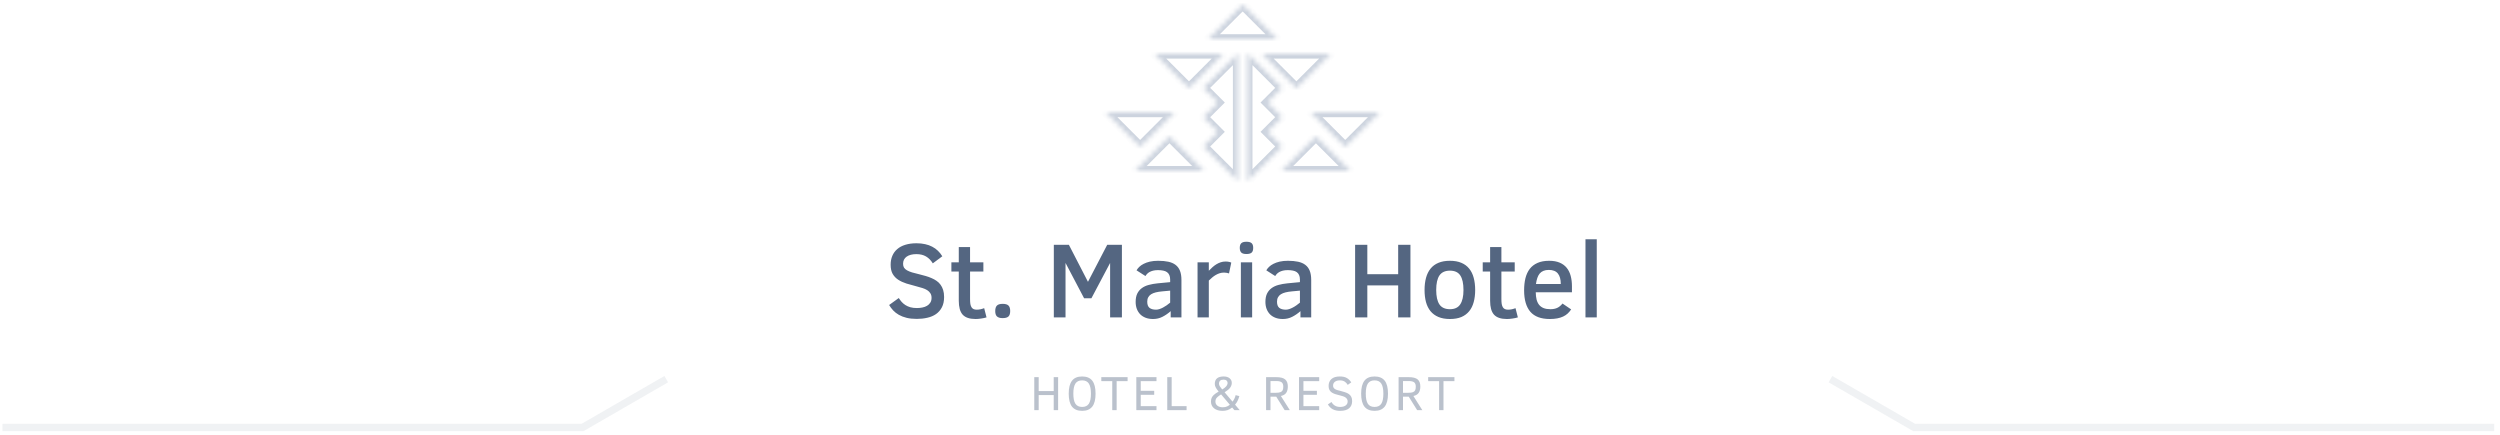 <svg width="512" height="89" viewBox="0 0 512 89" fill="none" xmlns="http://www.w3.org/2000/svg">
<path fill-rule="evenodd" clip-rule="evenodd" d="M392.222 86.799H510.821V88.299H391.821L374.5 78.299L375.25 77L392.222 86.799Z" fill="#9FA8B7" fill-opacity="0.15"/>
<path fill-rule="evenodd" clip-rule="evenodd" d="M119.098 86.799H0.5V88.299H119.5L136.821 78.299L136.071 77L119.098 86.799Z" fill="#9FA8B7" fill-opacity="0.15"/>
<path d="M215.8 84V80.909H212.723V84H211.82V77.242H212.723V80.089H215.8V77.242H216.703V84H215.8ZM224.371 80.621C224.371 81.835 224.141 82.726 223.682 83.292C223.226 83.858 222.54 84.142 221.622 84.142C220.691 84.142 219.999 83.853 219.546 83.277C219.097 82.701 218.873 81.816 218.873 80.621C218.873 79.436 219.096 78.554 219.542 77.975C219.988 77.392 220.681 77.101 221.622 77.101C222.549 77.101 223.24 77.385 223.692 77.955C224.144 78.525 224.371 79.413 224.371 80.621ZM223.423 80.621C223.423 79.687 223.282 79 222.999 78.561C222.719 78.121 222.26 77.901 221.622 77.901C220.984 77.901 220.523 78.121 220.24 78.561C219.96 79 219.82 79.687 219.82 80.621C219.82 81.562 219.962 82.25 220.245 82.686C220.531 83.123 220.99 83.341 221.622 83.341C222.25 83.341 222.707 83.124 222.994 82.691C223.28 82.258 223.423 81.568 223.423 80.621ZM228.689 78.058V84H227.79V78.058H225.549V77.242H230.93V78.058H228.689ZM232.719 84V77.242H236.85V78.058H233.622V80.03H236.381V80.851H233.622V83.18H236.85V84H232.719ZM239.054 84V77.242H239.957V83.18H243.014V84H239.054ZM252.807 84L252.348 83.458C252.016 83.715 251.696 83.894 251.386 83.995C251.077 84.093 250.745 84.142 250.39 84.142C249.648 84.142 249.065 83.969 248.642 83.624C248.219 83.279 248.007 82.818 248.007 82.242C248.007 81.953 248.053 81.702 248.144 81.49C248.235 81.275 248.379 81.075 248.574 80.89C248.772 80.701 249.108 80.468 249.58 80.191C249.358 79.938 249.171 79.68 249.018 79.42C248.865 79.159 248.789 78.899 248.789 78.639C248.789 77.613 249.393 77.101 250.6 77.101C251.131 77.101 251.541 77.224 251.831 77.472C252.124 77.716 252.27 78.028 252.27 78.409C252.27 78.77 252.153 79.106 251.919 79.415C251.684 79.721 251.311 80.029 250.8 80.338L252.417 82.252C252.716 81.9 252.929 81.459 253.056 80.929L253.818 81.119C253.613 81.871 253.32 82.455 252.939 82.872L253.896 84H252.807ZM251.411 78.419C251.411 78.227 251.341 78.067 251.201 77.94C251.061 77.814 250.851 77.75 250.571 77.75C250.265 77.75 250.034 77.823 249.878 77.97C249.725 78.116 249.648 78.326 249.648 78.6C249.648 78.772 249.715 78.958 249.848 79.156C249.982 79.352 250.135 79.553 250.307 79.762C250.652 79.57 250.922 79.358 251.118 79.127C251.313 78.893 251.411 78.657 251.411 78.419ZM250.078 80.768C249.739 80.989 249.492 81.171 249.336 81.314C249.183 81.454 249.075 81.593 249.013 81.73C248.951 81.866 248.921 82.044 248.921 82.262C248.921 82.603 249.057 82.88 249.331 83.092C249.607 83.303 249.967 83.409 250.41 83.409C250.787 83.409 251.093 83.349 251.328 83.228C251.562 83.108 251.743 82.996 251.87 82.892L250.078 80.768ZM263.099 84L261.375 81.241H260.198V84H259.295V77.242H261.395C262.235 77.242 262.837 77.397 263.201 77.706C263.566 78.015 263.748 78.494 263.748 79.142C263.748 79.695 263.636 80.133 263.411 80.455C263.19 80.777 262.829 80.992 262.327 81.1L264.158 84H263.099ZM262.816 79.21C262.816 78.764 262.702 78.458 262.474 78.292C262.249 78.123 261.886 78.038 261.385 78.038H260.198V80.44H261.326C261.704 80.44 262 80.401 262.215 80.323C262.433 80.242 262.588 80.115 262.679 79.942C262.77 79.767 262.816 79.522 262.816 79.21ZM266.04 84V77.242H270.171V78.058H266.943V80.03H269.702V80.851H266.943V83.18H270.171V84H266.04ZM276.916 82.149C276.916 82.781 276.707 83.271 276.291 83.619C275.877 83.967 275.272 84.142 274.474 84.142C273.866 84.142 273.358 84.034 272.951 83.819C272.544 83.605 272.212 83.271 271.955 82.818L272.687 82.33C273.068 83.004 273.657 83.341 274.455 83.341C274.933 83.341 275.309 83.242 275.583 83.043C275.86 82.841 275.998 82.566 275.998 82.218C275.998 82.019 275.954 81.852 275.866 81.715C275.778 81.578 275.663 81.464 275.519 81.373C275.376 81.279 275.212 81.204 275.026 81.148C274.841 81.09 274.647 81.034 274.445 80.982C274.113 80.901 273.804 80.818 273.517 80.733C273.231 80.645 272.982 80.533 272.77 80.397C272.562 80.26 272.398 80.086 272.277 79.874C272.157 79.659 272.096 79.384 272.096 79.049C272.096 78.45 272.289 77.976 272.673 77.628C273.06 77.276 273.638 77.101 274.406 77.101C275.018 77.101 275.506 77.215 275.871 77.442C276.235 77.667 276.524 77.957 276.735 78.311L276.017 78.819C275.842 78.526 275.627 78.3 275.373 78.141C275.122 77.981 274.8 77.901 274.406 77.901C273.967 77.901 273.625 77.999 273.381 78.194C273.137 78.386 273.014 78.645 273.014 78.971C273.014 79.143 273.05 79.288 273.122 79.405C273.197 79.522 273.303 79.622 273.439 79.703C273.576 79.781 273.745 79.85 273.947 79.908C274.152 79.963 274.385 80.024 274.645 80.089C274.951 80.17 275.243 80.257 275.519 80.348C275.796 80.436 276.037 80.553 276.242 80.699C276.45 80.846 276.615 81.034 276.735 81.266C276.856 81.497 276.916 81.791 276.916 82.149ZM284.261 80.621C284.261 81.835 284.032 82.726 283.573 83.292C283.117 83.858 282.43 84.142 281.512 84.142C280.581 84.142 279.89 83.853 279.437 83.277C278.988 82.701 278.763 81.816 278.763 80.621C278.763 79.436 278.986 78.554 279.432 77.975C279.878 77.392 280.572 77.101 281.512 77.101C282.44 77.101 283.13 77.385 283.583 77.955C284.035 78.525 284.261 79.413 284.261 80.621ZM283.314 80.621C283.314 79.687 283.172 79 282.889 78.561C282.609 78.121 282.15 77.901 281.512 77.901C280.874 77.901 280.414 78.121 280.13 78.561C279.851 79 279.711 79.687 279.711 80.621C279.711 81.562 279.852 82.25 280.135 82.686C280.422 83.123 280.881 83.341 281.512 83.341C282.141 83.341 282.598 83.124 282.884 82.691C283.171 82.258 283.314 81.568 283.314 80.621ZM290.235 84L288.511 81.241H287.334V84H286.431V77.242H288.531C289.371 77.242 289.973 77.397 290.337 77.706C290.702 78.015 290.884 78.494 290.884 79.142C290.884 79.695 290.772 80.133 290.547 80.455C290.326 80.777 289.965 80.992 289.463 81.1L291.294 84H290.235ZM289.952 79.21C289.952 78.764 289.838 78.458 289.61 78.292C289.385 78.123 289.022 78.038 288.521 78.038H287.334V80.44H288.462C288.84 80.44 289.136 80.401 289.351 80.323C289.569 80.242 289.724 80.115 289.815 79.942C289.906 79.767 289.952 79.522 289.952 79.21ZM295.627 78.058V84H294.729V78.058H292.488V77.242H297.868V78.058H295.627Z" fill="#546681" fill-opacity="0.4"/>
<path d="M193.351 60.821C193.351 61.659 193.2 62.365 192.899 62.938C192.606 63.503 192.205 63.965 191.696 64.323C191.188 64.674 190.593 64.925 189.913 65.075C189.24 65.233 188.524 65.311 187.765 65.311C186.963 65.311 186.261 65.236 185.659 65.086C185.058 64.936 184.531 64.731 184.08 64.474C183.629 64.216 183.242 63.915 182.92 63.571C182.605 63.227 182.329 62.859 182.093 62.465L184.069 61.036C184.248 61.315 184.445 61.58 184.66 61.831C184.882 62.075 185.136 62.289 185.423 62.476C185.716 62.662 186.057 62.812 186.443 62.927C186.83 63.034 187.278 63.088 187.786 63.088C188.166 63.088 188.535 63.052 188.893 62.98C189.258 62.909 189.58 62.791 189.859 62.626C190.139 62.461 190.361 62.246 190.525 61.981C190.697 61.717 190.783 61.387 190.783 60.993C190.783 60.621 190.701 60.309 190.536 60.059C190.379 59.808 190.164 59.597 189.892 59.425C189.619 59.253 189.301 59.11 188.936 58.995C188.57 58.88 188.18 58.77 187.765 58.662C187.006 58.469 186.3 58.272 185.648 58.071C184.997 57.864 184.431 57.602 183.951 57.287C183.471 56.972 183.092 56.571 182.812 56.084C182.54 55.597 182.404 54.974 182.404 54.215C182.404 53.542 182.519 52.937 182.748 52.399C182.977 51.855 183.314 51.393 183.758 51.014C184.202 50.627 184.753 50.333 185.412 50.133C186.078 49.925 186.841 49.821 187.7 49.821C188.345 49.821 188.932 49.882 189.462 50.004C189.999 50.118 190.482 50.29 190.912 50.52C191.349 50.742 191.739 51.021 192.083 51.357C192.427 51.687 192.728 52.063 192.985 52.485L191.041 53.935C190.647 53.305 190.182 52.833 189.645 52.518C189.107 52.203 188.452 52.045 187.679 52.045C186.841 52.045 186.175 52.217 185.681 52.56C185.194 52.904 184.95 53.391 184.95 54.022C184.95 54.337 185.015 54.602 185.144 54.816C185.28 55.024 185.484 55.207 185.756 55.364C186.035 55.522 186.382 55.665 186.798 55.794C187.22 55.916 187.718 56.045 188.291 56.181C188.735 56.288 189.165 56.403 189.58 56.524C190.003 56.646 190.4 56.789 190.772 56.954C191.152 57.112 191.499 57.301 191.814 57.523C192.13 57.738 192.398 58 192.62 58.308C192.849 58.616 193.028 58.977 193.157 59.393C193.286 59.801 193.351 60.277 193.351 60.821ZM202.041 65C201.719 65.1 201.354 65.179 200.945 65.236C200.544 65.301 200.161 65.333 199.796 65.333C199.18 65.333 198.654 65.258 198.217 65.107C197.787 64.964 197.433 64.742 197.153 64.441C196.881 64.133 196.681 63.743 196.552 63.27C196.423 62.798 196.358 62.239 196.358 61.595V55.611H194.844V53.731H196.358V50.595H198.668V53.731H201.396V55.611H198.668V61.24C198.668 61.641 198.689 61.981 198.732 62.261C198.783 62.533 198.861 62.755 198.969 62.927C199.076 63.099 199.216 63.224 199.388 63.303C199.567 63.382 199.782 63.421 200.032 63.421C200.283 63.421 200.548 63.392 200.827 63.335C201.106 63.27 201.35 63.195 201.558 63.109L202.041 65ZM206.886 63.7C206.886 64.23 206.764 64.606 206.521 64.828C206.277 65.043 205.887 65.15 205.35 65.15C205.056 65.15 204.812 65.118 204.619 65.054C204.426 64.989 204.268 64.896 204.146 64.774C204.032 64.653 203.95 64.502 203.899 64.323C203.849 64.137 203.824 63.929 203.824 63.7C203.824 63.192 203.939 62.819 204.168 62.583C204.397 62.347 204.791 62.228 205.35 62.228C205.915 62.228 206.313 62.347 206.542 62.583C206.771 62.812 206.886 63.185 206.886 63.7ZM227.35 65V53.85L223.525 61.079H222.021L218.219 53.85V65H215.823V50.133H218.906L222.816 57.717L226.759 50.133H229.767V65H227.35ZM239.757 65V63.722C239.227 64.194 238.665 64.581 238.07 64.882C237.483 65.183 236.842 65.333 236.147 65.333C235.575 65.333 235.066 65.247 234.622 65.075C234.178 64.903 233.806 64.663 233.505 64.356C233.204 64.04 232.975 63.672 232.817 63.249C232.66 62.819 232.581 62.347 232.581 61.831C232.581 61.151 232.692 60.581 232.914 60.123C233.143 59.665 233.455 59.292 233.849 59.006C234.25 58.712 234.722 58.494 235.267 58.351C235.818 58.2 236.42 58.093 237.071 58.028L239.649 57.781V57.255C239.649 56.883 239.592 56.575 239.478 56.331C239.37 56.08 239.209 55.88 238.994 55.73C238.786 55.579 238.525 55.475 238.21 55.418C237.902 55.353 237.551 55.321 237.157 55.321C236.778 55.321 236.445 55.357 236.158 55.429C235.879 55.5 235.635 55.593 235.428 55.708C235.22 55.823 235.048 55.955 234.912 56.105C234.776 56.249 234.669 56.392 234.59 56.535L232.764 55.364C232.9 55.121 233.086 54.884 233.322 54.655C233.566 54.419 233.867 54.211 234.225 54.032C234.583 53.846 235.005 53.696 235.492 53.581C235.986 53.467 236.556 53.409 237.2 53.409C237.988 53.409 238.679 53.474 239.273 53.602C239.868 53.731 240.362 53.946 240.756 54.247C241.157 54.548 241.458 54.953 241.658 55.461C241.859 55.962 241.959 56.589 241.959 57.341V65H239.757ZM239.649 59.522L238.038 59.672C237.544 59.715 237.104 59.783 236.717 59.876C236.337 59.969 236.015 60.098 235.75 60.263C235.492 60.427 235.295 60.635 235.159 60.886C235.023 61.129 234.955 61.43 234.955 61.788C234.955 62.383 235.113 62.805 235.428 63.056C235.743 63.299 236.187 63.421 236.76 63.421C236.982 63.421 237.211 63.382 237.447 63.303C237.691 63.224 237.934 63.12 238.178 62.991C238.428 62.862 238.675 62.712 238.919 62.54C239.17 62.361 239.413 62.175 239.649 61.981V59.522ZM251.702 55.998C251.588 55.955 251.437 55.916 251.251 55.88C251.072 55.844 250.886 55.826 250.692 55.826C250.377 55.826 250.08 55.869 249.801 55.955C249.521 56.041 249.253 56.159 248.995 56.31C248.744 56.453 248.501 56.625 248.265 56.825C248.028 57.026 247.796 57.237 247.566 57.459V65H245.257V53.731H247.566V55.45C247.81 55.192 248.061 54.949 248.318 54.72C248.576 54.491 248.845 54.29 249.124 54.118C249.41 53.946 249.708 53.81 250.016 53.71C250.324 53.61 250.649 53.56 250.993 53.56C251.258 53.56 251.484 53.581 251.67 53.624C251.863 53.66 252.028 53.714 252.164 53.785L251.702 55.998ZM256.654 50.767C256.654 51.239 256.54 51.569 256.311 51.755C256.089 51.934 255.741 52.023 255.269 52.023C254.753 52.023 254.395 51.916 254.194 51.701C254.001 51.486 253.904 51.175 253.904 50.767C253.904 50.323 254.008 50.004 254.216 49.81C254.424 49.61 254.774 49.51 255.269 49.51C255.763 49.51 256.117 49.606 256.332 49.8C256.547 49.993 256.654 50.315 256.654 50.767ZM254.13 65V53.731H256.439V65H254.13ZM266.333 65V63.722C265.803 64.194 265.241 64.581 264.646 64.882C264.059 65.183 263.418 65.333 262.724 65.333C262.151 65.333 261.642 65.247 261.198 65.075C260.754 64.903 260.382 64.663 260.081 64.356C259.78 64.04 259.551 63.672 259.394 63.249C259.236 62.819 259.157 62.347 259.157 61.831C259.157 61.151 259.268 60.581 259.49 60.123C259.719 59.665 260.031 59.292 260.425 59.006C260.826 58.712 261.299 58.494 261.843 58.351C262.394 58.2 262.996 58.093 263.647 58.028L266.226 57.781V57.255C266.226 56.883 266.168 56.575 266.054 56.331C265.946 56.08 265.785 55.88 265.57 55.73C265.363 55.579 265.101 55.475 264.786 55.418C264.478 55.353 264.127 55.321 263.733 55.321C263.354 55.321 263.021 55.357 262.734 55.429C262.455 55.5 262.212 55.593 262.004 55.708C261.796 55.823 261.624 55.955 261.488 56.105C261.352 56.249 261.245 56.392 261.166 56.535L259.34 55.364C259.476 55.121 259.662 54.884 259.898 54.655C260.142 54.419 260.443 54.211 260.801 54.032C261.159 53.846 261.581 53.696 262.068 53.581C262.562 53.467 263.132 53.409 263.776 53.409C264.564 53.409 265.255 53.474 265.85 53.602C266.444 53.731 266.938 53.946 267.332 54.247C267.733 54.548 268.034 54.953 268.234 55.461C268.435 55.962 268.535 56.589 268.535 57.341V65H266.333ZM266.226 59.522L264.614 59.672C264.12 59.715 263.68 59.783 263.293 59.876C262.913 59.969 262.591 60.098 262.326 60.263C262.068 60.427 261.871 60.635 261.735 60.886C261.599 61.129 261.531 61.43 261.531 61.788C261.531 62.383 261.689 62.805 262.004 63.056C262.319 63.299 262.763 63.421 263.336 63.421C263.558 63.421 263.787 63.382 264.023 63.303C264.267 63.224 264.51 63.12 264.754 62.991C265.005 62.862 265.252 62.712 265.495 62.54C265.746 62.361 265.989 62.175 266.226 61.981V59.522ZM286.346 65V58.447H280.029V65H277.526V50.133H280.029V56.159H286.346V50.133H288.859V65H286.346ZM302.115 59.393C302.115 60.309 302.015 61.133 301.814 61.863C301.621 62.594 301.313 63.217 300.891 63.732C300.475 64.248 299.942 64.645 299.29 64.925C298.638 65.197 297.858 65.333 296.948 65.333C296.032 65.333 295.244 65.193 294.585 64.914C293.926 64.635 293.385 64.237 292.963 63.722C292.548 63.206 292.24 62.583 292.039 61.852C291.846 61.122 291.749 60.302 291.749 59.393C291.749 58.469 291.849 57.638 292.05 56.9C292.25 56.163 292.558 55.536 292.974 55.02C293.396 54.498 293.933 54.1 294.585 53.828C295.244 53.549 296.032 53.409 296.948 53.409C297.858 53.409 298.638 53.549 299.29 53.828C299.942 54.1 300.475 54.498 300.891 55.02C301.313 55.536 301.621 56.163 301.814 56.9C302.015 57.638 302.115 58.469 302.115 59.393ZM299.72 59.393C299.72 58.053 299.501 57.058 299.064 56.406C298.635 55.755 297.929 55.429 296.948 55.429C295.967 55.429 295.251 55.755 294.8 56.406C294.356 57.058 294.134 58.053 294.134 59.393C294.134 60.696 294.352 61.677 294.789 62.336C295.233 62.995 295.953 63.324 296.948 63.324C297.915 63.324 298.617 62.995 299.054 62.336C299.498 61.677 299.72 60.696 299.72 59.393ZM310.859 65C310.537 65.1 310.172 65.179 309.764 65.236C309.363 65.301 308.979 65.333 308.614 65.333C307.998 65.333 307.472 65.258 307.035 65.107C306.605 64.964 306.251 64.742 305.972 64.441C305.7 64.133 305.499 63.743 305.37 63.27C305.241 62.798 305.177 62.239 305.177 61.595V55.611H303.662V53.731H305.177V50.595H307.486V53.731H310.215V55.611H307.486V61.24C307.486 61.641 307.508 61.981 307.551 62.261C307.601 62.533 307.68 62.755 307.787 62.927C307.895 63.099 308.034 63.224 308.206 63.303C308.385 63.382 308.6 63.421 308.851 63.421C309.101 63.421 309.366 63.392 309.646 63.335C309.925 63.27 310.168 63.195 310.376 63.109L310.859 65ZM314.522 59.855C314.53 60.42 314.587 60.922 314.694 61.358C314.809 61.788 314.984 62.15 315.221 62.443C315.457 62.73 315.761 62.948 316.134 63.099C316.513 63.249 316.979 63.324 317.53 63.324C318.046 63.324 318.501 63.238 318.895 63.066C319.296 62.887 319.664 62.587 320.001 62.164L321.773 63.367C321.559 63.69 321.319 63.972 321.054 64.216C320.789 64.459 320.481 64.663 320.13 64.828C319.779 64.993 319.378 65.118 318.927 65.204C318.483 65.29 317.974 65.333 317.401 65.333C315.604 65.333 314.275 64.839 313.416 63.851C312.564 62.855 312.138 61.391 312.138 59.457C312.138 58.547 312.227 57.724 312.406 56.986C312.592 56.242 312.886 55.604 313.287 55.074C313.695 54.544 314.225 54.136 314.877 53.85C315.529 53.556 316.327 53.409 317.272 53.409C318.11 53.409 318.823 53.535 319.41 53.785C320.005 54.036 320.488 54.39 320.86 54.849C321.233 55.307 321.505 55.858 321.677 56.503C321.849 57.148 321.935 57.86 321.935 58.641V59.855H314.522ZM319.646 58.157C319.646 57.219 319.45 56.507 319.056 56.02C318.662 55.525 318.042 55.278 317.197 55.278C316.768 55.278 316.399 55.343 316.091 55.472C315.79 55.593 315.536 55.776 315.328 56.02C315.128 56.263 314.966 56.564 314.845 56.922C314.723 57.28 314.63 57.692 314.565 58.157H319.646ZM324.706 65V49.005H327.016V65H324.706Z" fill="#546681"/>
<mask id="path-5-inside-1" fill="white">
<path fill-rule="evenodd" clip-rule="evenodd" d="M254.5 0.929L261.571 8H247.429L254.5 0.929ZM253.5 10.929L246.429 18L249.429 21L246.429 24L249.429 27L246.429 30L253.5 37.071V31.071V25.071V22.929V16.929V10.929ZM255.5 10.929L262.571 18L259.571 21L262.571 24L259.571 27L262.571 30L255.5 37.071V31.071V25.071V22.929V16.929V10.929ZM269.5 27.929L276.571 35H262.429L269.5 27.929ZM246.571 35L239.5 27.929L232.429 35H246.571ZM275.5 30.071L282.571 23H268.429L275.5 30.071ZM240.571 23L233.5 30.071L226.429 23H240.571ZM250.571 11L243.5 18.071L236.429 11H250.571ZM265.5 18.071L272.571 11H258.429L265.5 18.071Z"/>
</mask>
<path d="M261.571 8V9H263.985L262.278 7.293L261.571 8ZM254.5 0.929L255.207 0.222L254.5 -0.485L253.793 0.222L254.5 0.929ZM247.429 8L246.722 7.293L245.015 9H247.429V8ZM246.429 18L245.722 17.293L245.015 18L245.722 18.707L246.429 18ZM253.5 10.929H254.5V8.515L252.793 10.222L253.5 10.929ZM249.429 21L250.136 21.707L250.843 21L250.136 20.293L249.429 21ZM246.429 24L245.722 23.293L245.015 24L245.722 24.707L246.429 24ZM249.429 27L250.136 27.707L250.843 27L250.136 26.293L249.429 27ZM246.429 30L245.722 29.293L245.015 30L245.722 30.707L246.429 30ZM253.5 37.071L252.793 37.778L254.5 39.485V37.071H253.5ZM262.571 18L263.278 18.707L263.985 18L263.278 17.293L262.571 18ZM255.5 10.929L256.207 10.222L254.5 8.515V10.929H255.5ZM259.571 21L258.864 20.293L258.157 21L258.864 21.707L259.571 21ZM262.571 24L263.278 24.707L263.985 24L263.278 23.293L262.571 24ZM259.571 27L258.864 26.293L258.157 27L258.864 27.707L259.571 27ZM262.571 30L263.278 30.707L263.985 30L263.278 29.293L262.571 30ZM255.5 37.071H254.5V39.485L256.207 37.778L255.5 37.071ZM276.571 35V36H278.985L277.278 34.293L276.571 35ZM269.5 27.929L270.207 27.222L269.5 26.515L268.793 27.222L269.5 27.929ZM262.429 35L261.722 34.293L260.015 36H262.429V35ZM239.5 27.929L240.207 27.222L239.5 26.515L238.793 27.222L239.5 27.929ZM246.571 35V36H248.985L247.278 34.293L246.571 35ZM232.429 35L231.722 34.293L230.015 36H232.429V35ZM282.571 23L283.278 23.707L284.985 22H282.571V23ZM275.5 30.071L274.793 30.778L275.5 31.485L276.207 30.778L275.5 30.071ZM268.429 23V22H266.015L267.722 23.707L268.429 23ZM233.5 30.071L232.793 30.778L233.5 31.485L234.207 30.778L233.5 30.071ZM240.571 23L241.278 23.707L242.985 22H240.571V23ZM226.429 23V22H224.015L225.722 23.707L226.429 23ZM243.5 18.071L242.793 18.778L243.5 19.485L244.207 18.778L243.5 18.071ZM250.571 11L251.278 11.707L252.985 10H250.571V11ZM236.429 11V10H234.015L235.722 11.707L236.429 11ZM272.571 11L273.278 11.707L274.985 10H272.571V11ZM265.5 18.071L264.793 18.778L265.5 19.485L266.207 18.778L265.5 18.071ZM258.429 11V10H256.015L257.722 11.707L258.429 11ZM262.278 7.293L255.207 0.222L253.793 1.636L260.864 8.707L262.278 7.293ZM247.429 9H261.571V7H247.429V9ZM253.793 0.222L246.722 7.293L248.136 8.707L255.207 1.636L253.793 0.222ZM247.136 18.707L254.207 11.636L252.793 10.222L245.722 17.293L247.136 18.707ZM250.136 20.293L247.136 17.293L245.722 18.707L248.722 21.707L250.136 20.293ZM247.136 24.707L250.136 21.707L248.722 20.293L245.722 23.293L247.136 24.707ZM250.136 26.293L247.136 23.293L245.722 24.707L248.722 27.707L250.136 26.293ZM247.136 30.707L250.136 27.707L248.722 26.293L245.722 29.293L247.136 30.707ZM254.207 36.364L247.136 29.293L245.722 30.707L252.793 37.778L254.207 36.364ZM252.5 31.071V37.071H254.5V31.071H252.5ZM252.5 25.071V31.071H254.5V25.071H252.5ZM252.5 22.929V25.071H254.5V22.929H252.5ZM252.5 16.929V22.929H254.5V16.929H252.5ZM252.5 10.929V16.929H254.5V10.929H252.5ZM263.278 17.293L256.207 10.222L254.793 11.636L261.864 18.707L263.278 17.293ZM260.278 21.707L263.278 18.707L261.864 17.293L258.864 20.293L260.278 21.707ZM263.278 23.293L260.278 20.293L258.864 21.707L261.864 24.707L263.278 23.293ZM260.278 27.707L263.278 24.707L261.864 23.293L258.864 26.293L260.278 27.707ZM263.278 29.293L260.278 26.293L258.864 27.707L261.864 30.707L263.278 29.293ZM256.207 37.778L263.278 30.707L261.864 29.293L254.793 36.364L256.207 37.778ZM254.5 31.071V37.071H256.5V31.071H254.5ZM254.5 25.071V31.071H256.5V25.071H254.5ZM254.5 22.929V25.071H256.5V22.929H254.5ZM254.5 16.929V22.929H256.5V16.929H254.5ZM254.5 10.929V16.929H256.5V10.929H254.5ZM277.278 34.293L270.207 27.222L268.793 28.636L275.864 35.707L277.278 34.293ZM262.429 36H276.571V34H262.429V36ZM268.793 27.222L261.722 34.293L263.136 35.707L270.207 28.636L268.793 27.222ZM238.793 28.636L245.864 35.707L247.278 34.293L240.207 27.222L238.793 28.636ZM233.136 35.707L240.207 28.636L238.793 27.222L231.722 34.293L233.136 35.707ZM246.571 34H232.429V36H246.571V34ZM281.864 22.293L274.793 29.364L276.207 30.778L283.278 23.707L281.864 22.293ZM268.429 24H282.571V22H268.429V24ZM276.207 29.364L269.136 22.293L267.722 23.707L274.793 30.778L276.207 29.364ZM234.207 30.778L241.278 23.707L239.864 22.293L232.793 29.364L234.207 30.778ZM225.722 23.707L232.793 30.778L234.207 29.364L227.136 22.293L225.722 23.707ZM240.571 22H226.429V24H240.571V22ZM244.207 18.778L251.278 11.707L249.864 10.293L242.793 17.364L244.207 18.778ZM235.722 11.707L242.793 18.778L244.207 17.364L237.136 10.293L235.722 11.707ZM250.571 10H236.429V12H250.571V10ZM271.864 10.293L264.793 17.364L266.207 18.778L273.278 11.707L271.864 10.293ZM258.429 12H272.571V10H258.429V12ZM266.207 17.364L259.136 10.293L257.722 11.707L264.793 18.778L266.207 17.364Z" fill="#CCD3DE" mask="url(#path-5-inside-1)"/>
</svg>

